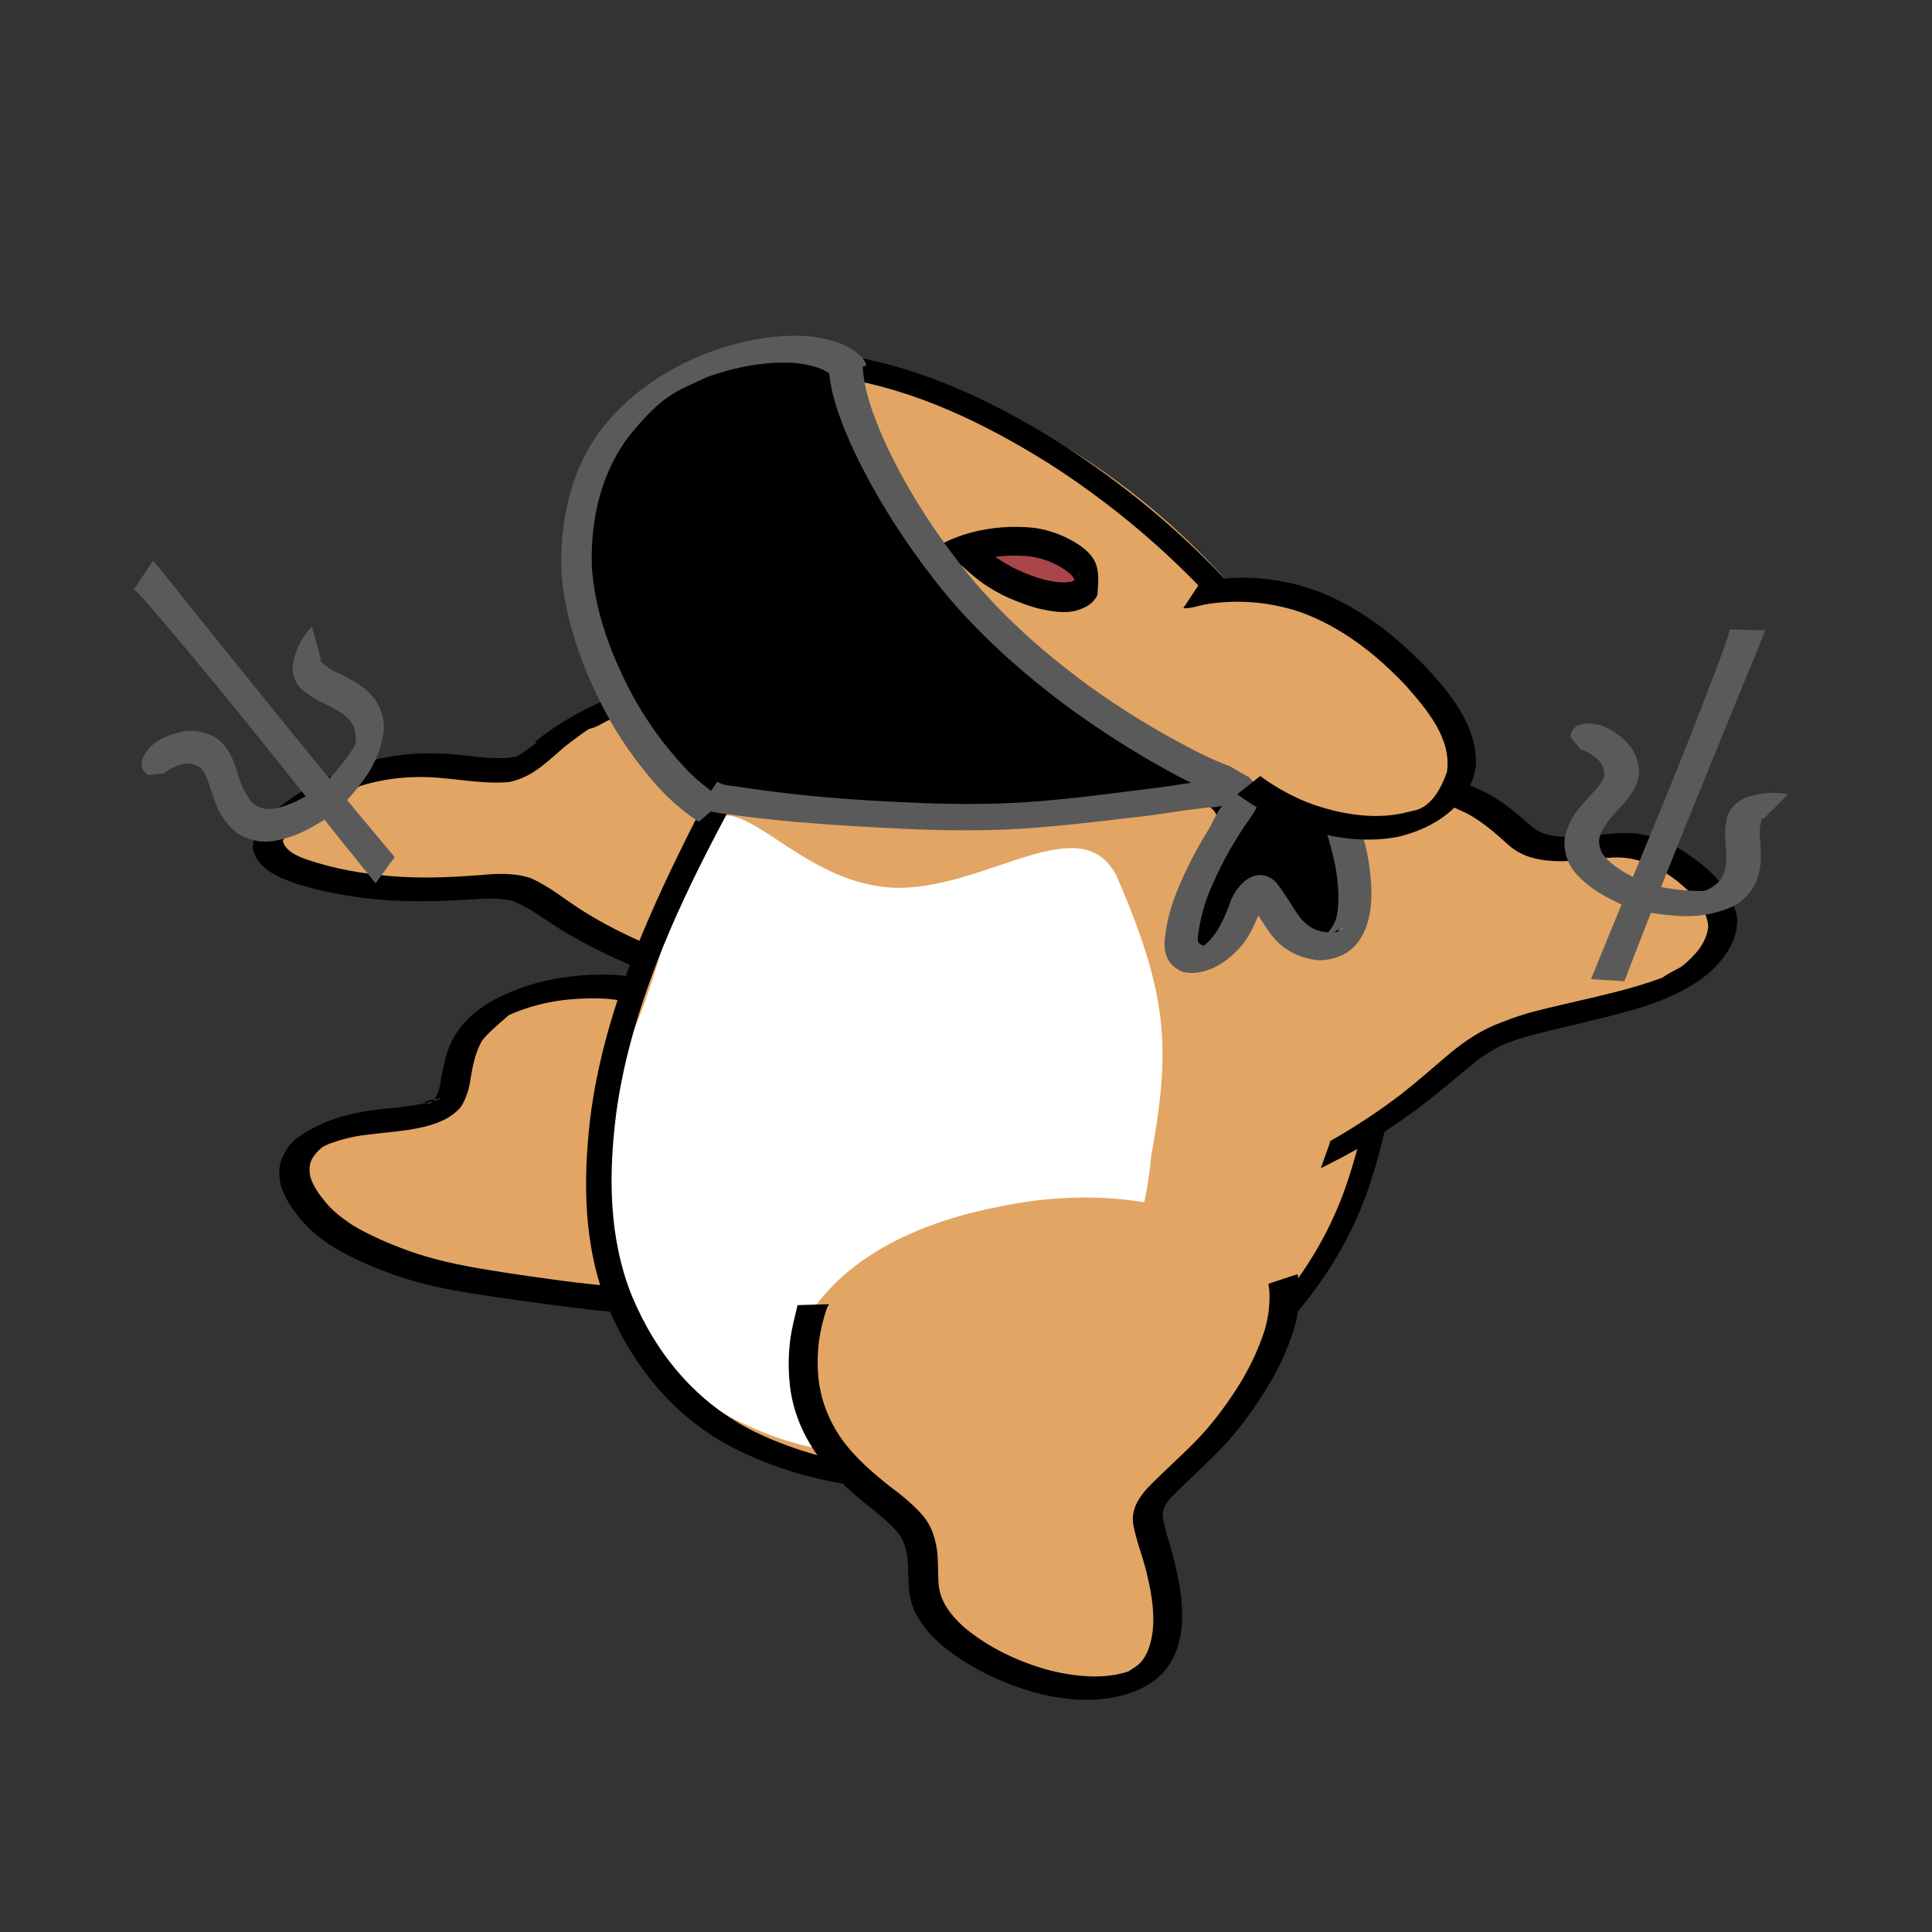 <?xml version="1.0" encoding="UTF-8" standalone="no"?>
<!-- Created with Inkscape (http://www.inkscape.org/) -->
<svg
   xmlns:dc="http://purl.org/dc/elements/1.1/"
   xmlns:cc="http://web.resource.org/cc/"
   xmlns:rdf="http://www.w3.org/1999/02/22-rdf-syntax-ns#"
   xmlns:svg="http://www.w3.org/2000/svg"
   xmlns="http://www.w3.org/2000/svg"
   xmlns:sodipodi="http://inkscape.sourceforge.net/DTD/sodipodi-0.dtd"
   xmlns:inkscape="http://www.inkscape.org/namespaces/inkscape"
   width="1000"
   height="1000"
   id="svg2"
   sodipodi:version="0.32"
   inkscape:version="0.43"
   version="1.0"
   sodipodi:docbase="/home/kkowal/tale/art/monster"
   sodipodi:docname="dancing-hamster.svg">
  <rect width="100%" height="100%" fill="#333333" stroke="none"/>
  <defs
     id="defs4" />
  <sodipodi:namedview
     id="base"
     pagecolor="#ffffff"
     bordercolor="#666666"
     borderopacity="1.0"
     inkscape:pageopacity="0.0"
     inkscape:pageshadow="2"
     inkscape:zoom="0.49497475"
     inkscape:cx="671.81598"
     inkscape:cy="648.60726"
     inkscape:document-units="px"
     inkscape:current-layer="layer1"
     showguides="true"
     inkscape:guide-bbox="true"
     inkscape:window-width="1600"
     inkscape:window-height="1125"
     inkscape:window-x="0"
     inkscape:window-y="25" />
  <g
     inkscape:label="Layer 1"
     inkscape:groupmode="layer"
     id="layer1">
    <path
       style="opacity:1;color:#000000;fill:#e2a563;fill-opacity:1;fill-rule:nonzero;stroke:none;stroke-width:1px;stroke-linecap:butt;stroke-linejoin:miter;marker:none;marker-start:none;marker-mid:none;marker-end:none;stroke-miterlimit:4;stroke-dasharray:none;stroke-dashoffset:0;stroke-opacity:1;visibility:visible;display:inline;overflow:visible"
       d="M 334.743,512.729 C 318.461,513.72 302.988,511.887 285.825,515.894 C 261.949,515.039 239.342,533.781 236.71,556.449 C 225.007,577.497 198.499,589.201 174.073,585.745 C 152.53,586.718 142.162,617.315 158.871,630.266 C 177.578,651.29 207.041,657.571 233.638,664.527 C 268.7,673.21 305.092,675.799 341.211,675.582 C 365.86,668.916 384.211,646.279 386.124,622.047 C 398.541,583.352 379.178,537.565 341.669,518.531 C 339.207,516.775 336.848,514.872 334.743,512.729 z "
       id="path8862"
       sodipodi:nodetypes="cccccccccc" />
    <path
       style="opacity:1;color:#000000;fill:#e2a563;fill-opacity:1;fill-rule:nonzero;stroke:none;stroke-width:1px;stroke-linecap:butt;stroke-linejoin:miter;marker:none;marker-start:none;marker-mid:none;marker-end:none;stroke-miterlimit:4;stroke-dasharray:none;stroke-dashoffset:0;stroke-opacity:1;visibility:visible;display:inline;overflow:visible"
       d="M 356.314,357.322 C 328.159,352.082 298.235,366.089 283.144,388.975 C 264.97,403.731 238.965,402.975 217.069,397.882 C 188.79,395.693 158.705,404.284 138.948,424.331 C 130.21,438.955 148.361,458.945 164.757,453.016 C 200.406,450.48 235.433,458.841 270.607,462.803 C 297.991,470.437 315.538,498.517 345.538,499.437 C 375.693,498.337 399.72,478.545 421.851,461.094 C 449.514,438.837 443.296,391.475 412.391,374.644 C 396.073,363.65 376.195,357.913 356.314,357.322 z "
       id="path8803" />
    <path
       style="opacity:1;color:#000000;fill:#000000;fill-opacity:1;fill-rule:nonzero;stroke:none;stroke-width:1px;stroke-linecap:butt;stroke-linejoin:miter;marker:none;marker-start:none;marker-mid:none;marker-end:none;stroke-miterlimit:4;stroke-dasharray:none;stroke-dashoffset:0;stroke-opacity:1;visibility:visible;display:inline;overflow:visible"
       id="path7841"
       d="M 332.609,521.03 C 334.539,523.65 330.775,520.9 329.979,520.51 C 319.723,516.347 308.41,516.348 297.479,517.097 C 283.897,517.977 270.889,521.482 258.888,527.541 C 275.024,517.017 253.294,532.626 249.258,539.08 C 245.972,544.917 244.763,551.455 243.614,557.913 C 242.981,563.268 241.434,568.216 238.619,572.855 C 232.04,580.729 221.291,583.188 211.418,584.825 C 203.915,585.897 196.351,586.493 188.836,587.481 C 182.577,588.227 176.523,589.846 170.624,591.928 C 154.688,599.418 178.579,587.152 168.527,592.755 C 165.433,594.473 163.325,596.947 161.517,599.809 C 159.899,602.808 160.086,605.805 160.574,609.014 C 162.128,614.047 165.29,618.388 168.666,622.456 C 172.315,626.842 176.846,630.35 181.607,633.558 C 186.226,636.562 191.225,638.952 196.246,641.267 C 201.573,643.723 207.056,645.841 212.597,647.809 C 218.542,649.918 224.645,651.574 230.784,653.075 C 238.252,654.805 245.803,656.191 253.376,657.425 C 263.72,659.115 274.095,660.618 284.482,662.042 C 294.41,663.425 304.368,664.594 314.348,665.566 C 320.899,666.212 327.471,666.62 334.048,666.917 C 336.48,667.021 338.915,667.072 341.349,667.127 L 332.593,679.977 C 330.118,679.876 327.643,679.779 325.171,679.619 C 318.523,679.178 311.884,678.623 305.268,677.856 C 295.268,676.713 285.291,675.405 275.327,674.006 C 264.859,672.555 254.395,671.076 243.96,669.423 C 236.179,668.115 228.395,666.759 220.752,664.827 C 214.391,663.182 208.069,661.383 201.923,659.092 C 196.207,656.97 190.542,654.722 185.041,652.124 C 179.695,649.589 174.43,646.873 169.573,643.539 C 164.308,639.839 159.397,635.693 155.343,630.764 C 151.366,625.852 147.729,620.612 145.671,614.67 C 144.496,610.104 143.967,605.566 145.456,600.976 C 147.016,596.736 149.147,592.88 152.753,589.87 C 159.799,584.313 168.235,580.562 176.897,577.894 C 183.29,576.133 189.808,574.881 196.43,574.215 C 203.83,573.385 211.283,572.801 218.58,571.314 C 241.612,565.93 211.503,570.35 222.625,571.344 C 225.977,568.4 227.361,564.895 227.924,560.507 C 229.26,553.396 230.423,546.182 233.51,539.524 C 239.948,526.772 250.446,519.296 264.052,513.6 C 277.015,508.005 291.058,505.313 305.233,504.608 C 317.469,504.111 330.099,504.643 341.324,509.794 C 344.553,511.605 347.363,513.567 348.492,517.088 L 332.609,521.03 z " />
    <path
       style="opacity:1;color:#000000;fill:#000000;fill-opacity:1;fill-rule:nonzero;stroke:none;stroke-width:1px;stroke-linecap:butt;stroke-linejoin:miter;marker:none;marker-start:none;marker-mid:none;marker-end:none;stroke-miterlimit:4;stroke-dasharray:none;stroke-dashoffset:0;stroke-opacity:1;visibility:visible;display:inline;overflow:visible"
       id="path7831"
       d="M 366.276,357.185 C 368.431,360.437 360.192,359.33 356.768,359.842 C 342.003,362.411 327.767,367.232 314.136,373.165 C 299.798,381.324 312.396,371.194 292.359,386.406 C 283.544,393.921 275.869,402.196 263.641,404.759 C 251.96,405.837 240.271,403.75 228.657,402.712 C 214.494,401.373 200.304,402.539 186.762,406.729 C 160.048,418.133 178.051,407.859 160.241,420.078 C 154.586,424.263 149.048,428.95 146.402,435.421 C 148.249,442.078 157.718,444.56 163.935,446.546 C 178.361,450.853 193.365,453.061 208.427,453.886 C 221.93,454.62 235.443,453.955 248.906,452.932 C 257.612,452.06 266.262,451.767 274.615,454.487 C 283.865,458.541 291.67,464.981 300.04,470.425 C 315.785,480.657 333.142,488.293 350.667,495.271 C 352.023,495.797 353.379,496.323 354.736,496.849 L 344.67,507.17 C 343.305,506.625 341.94,506.08 340.576,505.535 C 322.668,498.233 304.883,490.422 288.633,480.083 C 280.737,475.115 273.223,469.09 264.262,465.992 C 256.588,464.617 248.842,465.142 241.082,465.735 C 227.379,466.517 213.631,466.861 199.925,465.886 C 184.297,464.724 168.739,462.188 153.809,457.542 C 143.99,454.231 132.633,449.574 130.802,438.656 C 131.505,429.614 138.015,423.03 145.013,417.387 C 159.077,406.465 175.789,398.719 193.009,393.524 C 207.501,389.782 222.53,389.138 237.432,390.681 C 248.159,391.694 259.555,393.961 270.081,390.956 C 273.683,389.035 279.803,385.567 263.38,394.46 C 258.324,397.198 282.558,382.616 276.919,383.961 C 289.592,373.621 304.224,365.874 319.544,359.649 C 333.874,353.925 348.721,349.183 364.063,346.688 C 369.115,346.009 375.514,344.239 379.526,347.931 L 366.276,357.185 z " />
    <path
       style="opacity:1;color:#000000;fill:#e2a563;fill-opacity:1;fill-rule:nonzero;stroke:none;stroke-width:1px;stroke-linecap:butt;stroke-linejoin:miter;marker:none;marker-start:none;marker-mid:none;marker-end:none;stroke-miterlimit:4;stroke-dasharray:none;stroke-dashoffset:0;stroke-opacity:1;visibility:visible;display:inline;overflow:visible"
       d="M 318.979,674.479 C 359.509,758.169 479.585,790.379 561.948,744.578 C 689.86,698.899 758.075,545.234 707.259,424.822 C 668.631,305.638 559.734,208.47 430.898,184.67 C 352.316,181.339 309.923,249.709 323.363,311.1 C 326.842,353.883 375.215,386.627 362.476,431.498 C 338.163,487.098 303.257,543.421 309.549,604.887 C 309.359,628.346 312.322,651.879 318.979,674.479 z "
       id="path3141"
       sodipodi:nodetypes="cccccccc" />
    <path
       style="opacity:1;color:#000000;fill:#a9464a;fill-opacity:1;fill-rule:nonzero;stroke:none;stroke-width:1px;stroke-linecap:butt;stroke-linejoin:miter;marker:none;marker-start:none;marker-mid:none;marker-end:none;stroke-miterlimit:4;stroke-dasharray:none;stroke-dashoffset:0;stroke-opacity:1;visibility:visible;display:inline;overflow:visible"
       d="M 503.996,286 C 514.395,280.638 526.71,279.996 538.211,281.55 C 544.93,282.281 552.023,283.277 557.582,287.259 C 562.334,291.944 562.964,299.827 559.153,305.212 C 556.332,307.863 552.074,307.094 548.529,306.791 C 538.465,306.004 529.175,301.772 520.475,297.147 C 515.023,294.697 509.8,291.563 505.768,287.232 C 505.207,286.785 504.619,286.366 503.996,286 z "
       id="path9009" />
    <path
       style="opacity:1;color:#000000;fill:#ffffff;fill-opacity:1;fill-rule:nonzero;stroke:none;stroke-width:1px;stroke-linecap:butt;stroke-linejoin:miter;marker:none;marker-start:none;marker-mid:none;marker-end:none;stroke-miterlimit:4;stroke-dasharray:none;stroke-dashoffset:0;stroke-opacity:1;visibility:visible;display:inline;overflow:visible"
       d="M 327.048,535.786 C 317.939,573.215 298.037,610.958 307.966,650.177 C 329.153,725.986 425.41,773.548 501.969,743.785 C 558.494,716.485 590.929,656.694 595.897,597.941 C 606.521,540.757 603.684,513.283 578.211,453.976 C 560.111,417.218 512.345,459.5 464.824,459.56 C 407.636,458.637 376.826,392.747 359.691,437.791 C 352.706,447.562 343.589,497.624 327.048,535.786 z "
       id="path4996"
       sodipodi:nodetypes="cccccccc" />
    <path
       style="opacity:1;color:#000000;fill:#000000;fill-opacity:1;fill-rule:nonzero;stroke:none;stroke-width:1px;stroke-linecap:butt;stroke-linejoin:miter;marker:none;marker-start:none;marker-mid:none;marker-end:none;stroke-miterlimit:4;stroke-dasharray:none;stroke-dashoffset:0;stroke-opacity:1;visibility:visible;display:inline;overflow:visible"
       id="path2216"
       d="M 359.157,414.79 C 360.261,417.381 353.925,404.853 353.092,403.266 C 341.864,382.47 332.727,360.724 325.869,338.265 C 318.31,312.16 315.286,284.648 319.671,257.787 C 323.742,234.499 336.076,214.201 355.886,200.104 C 382.328,181.972 413.137,179.772 444.204,185.065 C 483.477,192.587 519.184,210.574 552.241,231.617 C 592.091,257.623 627.729,289.357 656.829,326.161 C 688.892,367.598 709.603,415.514 719.836,465.934 C 728.663,515.123 724.602,565.56 708.996,613.082 C 694.741,655.947 665.933,691.206 629.152,718.591 C 590.45,746.33 545.005,763.061 497.277,769.223 C 457.194,774.007 417.143,767.882 381.213,750.282 C 349.411,734.326 327.841,707.645 314.611,676.29 C 302.039,645.271 301.675,611.878 305.442,579.256 C 309.164,548.936 318.043,519.519 329.284,491.029 C 338.601,467.845 349.423,445.247 360.789,422.924 C 363.496,417.617 366.251,412.334 369.021,407.058 L 384.187,406.681 C 381.291,411.93 378.399,417.182 375.578,422.469 C 363.8,444.517 352.656,466.902 343.225,489.971 C 331.937,517.95 322.859,546.833 318.896,576.662 C 314.924,608.237 315.006,640.619 327.052,670.733 C 339.593,700.75 360.283,726.128 390.803,741.171 C 425.751,757.979 464.69,763.369 503.446,758.314 C 544.071,752.605 583.276,739.622 616.555,716.32 C 653.06,690.131 681.909,656.112 696.512,614.337 C 712.539,567.829 716.937,518.239 708.415,469.858 C 698.566,420.226 678.225,373.07 646.372,332.518 C 617.365,296.43 582.297,265.063 542.697,239.75 C 510.055,219.378 474.682,202.109 435.911,195.704 C 412.581,192.42 374.456,197.591 370.13,202.961 C 350.693,215.093 338.272,233.621 333.84,255.408 C 328.918,281.26 331.631,307.917 338.897,333.141 C 345.619,355.146 354.687,376.466 366.594,396.396 C 369.43,401.183 372.739,405.815 375.043,410.846 L 359.157,414.79 z " />
    <path
       style="opacity:1;color:#000000;fill:#000000;fill-opacity:1;fill-rule:nonzero;stroke:none;stroke-width:1px;stroke-linecap:butt;stroke-linejoin:miter;marker:none;marker-start:none;marker-mid:none;marker-end:none;stroke-miterlimit:4;stroke-dasharray:none;stroke-dashoffset:0;stroke-opacity:1;visibility:visible;display:inline;overflow:visible"
       id="path2226"
       d="M 472.467,307.569 C 469.79,308.098 471.174,306.659 471.813,303.817 C 472.966,298.615 475.088,293.785 478.13,289.354 C 484.023,281.922 493.01,278.464 502.042,275.802 C 512.757,272.896 523.854,272.069 534.902,273.162 C 543.881,274.352 552.164,277.68 559.493,282.704 C 569.292,289.947 568.936,296.21 568.015,307.938 C 565.684,312.821 561.358,314.889 556.22,316.282 C 550.515,317.402 544.783,316.533 539.176,315.35 C 533.383,314.069 527.878,311.925 522.466,309.618 C 517.839,307.605 513.507,305.072 509.325,302.326 C 505.825,299.955 502.69,297.151 499.541,294.379 C 498.942,293.847 498.354,293.305 497.76,292.768 L 504.103,278.612 C 504.689,279.149 505.281,279.681 505.862,280.223 C 508.759,282.842 511.619,285.51 514.746,287.88 C 518.436,290.519 522.309,292.91 526.467,294.83 C 531.338,297.029 536.312,299.048 541.564,300.27 C 545.934,301.177 550.388,302.086 554.814,300.977 C 557.401,299.621 558.703,298.82 558.158,295.753 C 556.775,314.933 560.068,302.474 553.768,296.864 C 547.945,292.077 540.919,289.171 533.325,288.021 C 523.339,286.945 513.28,287.8 503.641,290.591 C 496.233,293.014 488.973,296.064 485.167,303.005 C 483.287,307.239 481.831,311.61 481.395,316.222 C 481.204,318.717 481.735,320.32 479.512,321.736 L 472.467,307.569 z " />
    <path
       style="opacity:1;color:#000000;fill:#e2a563;fill-opacity:1;fill-rule:nonzero;stroke:none;stroke-width:1px;stroke-linecap:butt;stroke-linejoin:miter;marker:none;marker-start:none;marker-mid:none;marker-end:none;stroke-miterlimit:4;stroke-dasharray:none;stroke-dashoffset:0;stroke-opacity:1;visibility:visible;display:inline;overflow:visible"
       d="M 684.866,598.361 C 726.58,578.82 756.645,540.472 802.254,527.884 C 830.114,523.439 860.777,518.071 880.659,497.086 C 897.246,472.256 872.629,434.534 841.97,438.005 C 810.151,441.296 779.737,428.056 753.002,412.975 C 721.101,400.778 678.961,408.403 659.594,437.109 C 643.38,463.634 637.099,494.453 621.057,521.058 C 610.834,546.982 615.704,580.363 639.55,598.065 C 651.3,606.2 667.139,609.337 681.053,604.885 C 683.267,603.425 684.861,600.978 684.866,598.361 z "
       id="path7843" />
    <path
       style="opacity:1;color:#000000;fill:#000000;fill-opacity:1;fill-rule:nonzero;stroke:none;stroke-width:1px;stroke-linecap:butt;stroke-linejoin:miter;marker:none;marker-start:none;marker-mid:none;marker-end:none;stroke-miterlimit:4;stroke-dasharray:none;stroke-dashoffset:0;stroke-opacity:1;visibility:visible;display:inline;overflow:visible"
       d="M 635.171,404.937 C 503.818,342.89 467.426,294.2 444.346,208.895 C 439.627,186.712 418.401,169.951 395.537,180.159 C 367.73,188.663 339.598,201.911 321.283,224.284 C 291.073,263.369 293.516,319.068 319.365,359.594 C 329.908,381.46 341.912,409.144 369.78,413.891 C 403.83,418.631 438.47,416.412 472.534,421.301 C 507.61,424.425 543.106,420.125 578.159,415.722 C 606.607,416.206 614.087,406.256 627.898,419.145 C 643.707,438.622 604.999,467.486 612.63,487.928 C 633.587,521.54 647.267,437.962 668.297,480.471 C 686.274,501.24 703.38,473.559 706.148,450.069 C 701.236,423.322 694.1,404.545 669.645,408.551 C 658.221,409.284 644.809,413.05 635.171,404.937 z "
       id="path10839"
       sodipodi:nodetypes="cccccccccccccc" />
    <path
       style="opacity:1;color:#000000;fill:#5a5a5a;fill-opacity:1;fill-rule:nonzero;stroke:none;stroke-width:1px;stroke-linecap:butt;stroke-linejoin:miter;marker:none;marker-start:none;marker-mid:none;marker-end:none;stroke-miterlimit:4;stroke-dasharray:none;stroke-dashoffset:0;stroke-opacity:1;visibility:visible;display:inline;overflow:visible"
       id="path10827"
       d="M 446.589,184.802 C 446.406,186.684 446.536,188.577 446.585,190.462 C 447.391,202.594 451.779,214.166 456.483,225.353 C 467.205,249.714 481.679,272.413 498.173,293.571 C 516.503,316.803 538.824,336.774 562.89,354.473 C 580.303,367.068 598.713,378.387 617.951,388.26 C 627.772,393.396 638.058,397.63 648.774,400.716 C 651.711,401.55 654.713,402.126 657.719,402.676 L 646.775,416.083 C 643.573,415.331 640.377,414.553 637.257,413.522 C 626.27,409.855 615.729,405.136 605.662,399.545 C 586.417,389.068 567.996,377.23 550.495,364.258 C 526.139,345.9 503.508,325.338 484.774,301.626 C 467.894,279.979 452.977,256.862 441.446,232.179 C 436.13,220.379 431.207,208.219 429.415,195.41 C 429.187,193.345 428.985,191.279 428.839,189.208 L 446.589,184.802 z " />
    <path
       style="opacity:1;color:#000000;fill:#000000;fill-opacity:1;fill-rule:nonzero;stroke:none;stroke-width:1px;stroke-linecap:butt;stroke-linejoin:miter;marker:none;marker-start:none;marker-mid:none;marker-end:none;stroke-miterlimit:4;stroke-dasharray:none;stroke-dashoffset:0;stroke-opacity:1;visibility:visible;display:inline;overflow:visible"
       id="path7839"
       d="M 654.327,408.685 C 658.513,403.203 667.233,400.857 674.124,398.761 C 687.399,394.706 701.117,393.882 714.926,395.051 C 732.779,396.968 750.368,401.422 766.495,409.046 C 776.93,413.619 785.083,421.203 793.524,428.379 C 799.89,433.293 807.927,433.324 815.716,433.072 C 825.604,432.414 835.374,430.913 845.302,431.258 C 858.467,432.415 869.85,438.78 879.881,446.651 C 889.414,454.272 897.181,463.508 899.183,475.4 C 899.54,486.262 893.495,495.008 885.861,502.49 C 875.04,511.931 861.41,517.787 847.571,522.018 C 836.506,525.304 825.247,527.94 814.009,530.618 C 805.544,532.617 797.073,534.602 788.717,536.988 C 782.761,538.655 777.042,540.949 771.473,543.543 C 772.477,542.969 767.362,545.683 768.398,545.162 C 787.91,535.33 770.621,544.337 765.828,547.873 C 757.299,554.569 749.215,561.759 740.728,568.504 C 729.72,577.154 718.117,585.094 706.144,592.475 C 698.939,597.022 691.258,600.778 683.652,604.663 L 688.697,590.556 C 670.754,599.768 687.207,591.487 691.149,589.1 C 703.14,582.135 714.693,574.471 725.622,566.055 C 734.08,559.401 742.124,552.299 750.306,545.343 C 758.383,538.717 766.876,532.912 776.997,529.238 C 782.956,526.854 789.043,524.779 795.301,523.225 C 803.745,521.081 812.248,519.166 820.736,517.191 C 831.81,514.609 842.898,511.985 853.675,508.409 C 881.824,498.372 843.178,514.67 870.42,500.296 C 877.115,494.847 883.226,488.386 884.181,479.668 C 883.436,469.657 875.592,462.141 867.956,455.903 C 858.915,449.041 848.649,443.766 836.83,443.787 C 827.023,444.073 817.317,445.649 807.499,445.786 C 797.817,445.619 788.424,444.111 781.051,437.584 C 773.315,430.643 765.594,423.63 755.776,419.379 C 740.382,412.27 723.565,408.133 706.526,406.9 C 693.416,406.309 680.315,407.937 668.107,412.709 C 655.549,418.318 670.485,410.734 670.616,410.608 L 654.327,408.685 z " />
    <path
       style="opacity:1;color:#000000;fill:#5a5a5a;fill-opacity:1;fill-rule:nonzero;stroke:none;stroke-width:1px;stroke-linecap:butt;stroke-linejoin:miter;marker:none;marker-start:none;marker-mid:none;marker-end:none;stroke-miterlimit:4;stroke-dasharray:none;stroke-dashoffset:0;stroke-opacity:1;visibility:visible;display:inline;overflow:visible"
       id="path10829"
       d="M 371.232,404.612 C 374.297,406.621 378.457,406.635 382.091,407.209 C 394.658,409.197 407.296,410.706 419.963,411.97 C 439.597,413.863 459.307,414.975 479.023,415.717 C 496.327,416.365 513.665,416.287 530.95,415.226 C 543.617,414.391 556.238,413.011 568.833,411.49 C 577.357,410.468 585.866,409.333 594.391,408.315 C 600.87,407.606 607.295,406.531 613.737,405.578 C 620.6,404.651 627.471,403.772 634.359,403.028 C 640.271,402.336 646.049,401.334 650.858,405.119 C 655.876,413.767 647.387,422.452 642.718,429.797 C 636.463,439.363 631.164,449.437 626.691,459.865 C 623.53,467.189 621.454,474.827 620.297,482.652 C 619.608,487.562 619.738,488.278 623.168,489.549 C 637.253,481.471 612.531,499.265 626.118,486.738 C 630.983,481.598 633.62,475.131 636.197,468.764 C 638.94,458.882 649.517,447.246 659.862,456.026 C 664.748,461.672 668.117,468.32 672.49,474.33 C 677.254,480.721 683.741,483.426 691.671,482.38 C 691.081,483.458 695.959,479.777 694.816,480.312 C 677.89,488.225 689.474,484.548 691.968,474.035 C 693.426,465.841 692.686,457.539 691.361,449.385 C 690.078,442.36 688.14,435.464 685.877,428.675 C 684.332,423.847 682.244,419.235 679.781,414.782 L 695.557,406.666 C 698.237,411.597 700.569,416.673 702.236,422.01 C 704.6,429.179 706.668,436.445 708.044,443.853 C 709.576,452.853 710.461,461.985 709.294,471.084 C 707.082,485.047 700.245,496.415 682.823,497.054 C 672.309,496.094 663.616,491.532 657.494,483.136 C 653.56,477.735 650.374,471.728 645.822,466.816 C 652.731,464.405 661.516,456.472 653.957,467.538 C 650.978,474.548 648.398,481.797 643.776,488.027 C 636.562,497.264 624.683,505.742 612.171,503.076 C 604.679,499.876 602.103,493.786 602.878,486.145 C 603.767,477.55 605.994,469.17 609.266,461.115 C 613.725,450.249 619.038,439.727 625.338,429.718 C 628.348,424.872 632.331,413.422 636.722,416.006 C 635.514,416.502 629.212,418.156 625.706,417.905 C 618.922,418.701 612.142,419.549 605.397,420.611 C 598.889,421.626 592.361,422.509 585.805,423.193 C 577.324,424.157 568.855,425.213 560.366,426.111 C 547.667,427.461 534.947,428.707 522.181,429.307 C 504.728,430.04 487.245,429.871 469.797,429.071 C 449.912,428.167 430.033,427.006 410.206,425.286 C 397.3,424.087 384.432,422.594 371.605,420.77 C 369.648,420.494 358.982,417.716 361.449,419.436 L 371.232,404.612 z " />
    <path
       style="opacity:1;color:#000000;fill:#e2a563;fill-opacity:1;fill-rule:nonzero;stroke:none;stroke-width:1px;stroke-linecap:butt;stroke-linejoin:miter;marker:none;marker-start:none;marker-mid:none;marker-end:none;stroke-miterlimit:4;stroke-dasharray:none;stroke-dashoffset:0;stroke-opacity:1;visibility:visible;display:inline;overflow:visible"
       d="M 650.019,407.274 C 674.353,426.147 707.875,434.909 738.595,427.619 C 755.323,419.809 761.578,396.927 750.803,382.369 C 742.352,360.96 730.109,339.072 708.703,327.236 C 682.233,309.783 648.344,299.089 616.351,307.09 C 603.07,310.622 593.323,323.912 595.748,337.126 C 597.253,354.597 608.567,369.366 619.676,382.592 C 627.267,390.557 636.445,397.051 646.331,402.184 C 647.9,403.618 649.238,405.325 650.019,407.274 z "
       id="path5996" />
    <path
       style="opacity:1;color:#000000;fill:#000000;fill-opacity:1;fill-rule:nonzero;stroke:none;stroke-width:1px;stroke-linecap:butt;stroke-linejoin:miter;marker:none;marker-start:none;marker-mid:none;marker-end:none;stroke-miterlimit:4;stroke-dasharray:none;stroke-dashoffset:0;stroke-opacity:1;visibility:visible;display:inline;overflow:visible"
       id="path2220"
       d="M 621.223,301.53 C 620.545,299.88 629.726,299.864 632.333,299.607 C 649.466,297.872 666.406,300.272 682.444,306.148 C 704.81,314.934 723.563,329.991 739.645,346.979 C 752.315,360.932 764.95,377.212 763.834,396.573 C 761.026,416.517 742.589,428.898 723.122,433.234 C 705.489,436.528 687.425,433.451 670.765,427.588 C 659.807,423.626 649.707,417.894 640.415,411.123 L 652.254,401.675 C 660.961,408.001 670.471,413.286 680.804,416.804 C 696.374,421.925 713.299,424.499 729.423,420.12 C 731.906,419.314 741.784,419.967 748.94,399.603 C 751.476,382.29 738.578,367.344 727.695,354.906 C 712.359,338.66 694.292,324.37 672.615,316.647 C 657.173,311.602 640.976,310.133 624.831,312.676 C 620.791,313.309 616.237,315.103 612.469,314.795 L 621.223,301.53 z " />
    <path
       style="opacity:1;color:#000000;fill:#e2a563;fill-opacity:1;fill-rule:nonzero;stroke:none;stroke-width:1px;stroke-linecap:butt;stroke-linejoin:miter;marker:none;marker-start:none;marker-mid:none;marker-end:none;stroke-miterlimit:4;stroke-dasharray:none;stroke-dashoffset:0;stroke-opacity:1;visibility:visible;display:inline;overflow:visible"
       d="M 417.71,682.408 C 438.483,648.746 478.723,631.978 517.269,624.541 C 560.986,615.299 609.586,618.849 647.832,642.572 C 668.609,659.193 667.158,690.287 653.078,710.453 C 643.833,729.089 631.403,746.181 617.139,761.617 C 604.635,768.461 590.096,780.398 594.052,795.8 C 601.086,814.401 612.506,835.672 601.883,855.124 C 593.459,873.575 566.878,881.346 549.378,869.823 C 531.591,862.706 513.034,857.327 494.982,851.077 C 481.194,842.562 478.176,825.064 481.069,810.74 C 478.877,795.743 465.857,785.046 453.003,777.683 C 434.064,759.626 426.416,734.24 417.314,710.967 C 415.728,701.479 417.812,691.925 417.71,682.408 z "
       id="path8860" />
    <path
       style="opacity:1;color:#000000;fill:#000000;fill-opacity:1;fill-rule:nonzero;stroke:none;stroke-width:1px;stroke-linecap:butt;stroke-linejoin:miter;marker:none;marker-start:none;marker-mid:none;marker-end:none;stroke-miterlimit:4;stroke-dasharray:none;stroke-dashoffset:0;stroke-opacity:1;visibility:visible;display:inline;overflow:visible"
       id="path6956"
       d="M 429.223,675.038 C 427.965,676.363 426.909,680.553 426.234,682.857 C 423.542,692.456 422.678,702.339 423.521,712.23 C 424.571,724.08 428.861,735.219 435.786,745.046 C 442.534,754.379 451.342,762.019 460.425,769.212 C 466.781,773.971 472.976,778.915 478.059,784.937 C 482.038,789.767 483.84,795.529 484.866,801.495 C 485.745,807.481 485.403,813.537 485.782,819.555 C 486.391,828.838 492.109,835.986 498.929,842.19 C 511.814,852.987 527.56,860.402 544.005,864.771 C 558.548,868.21 574.655,869.706 588.587,863.395 C 594.028,860.45 589.312,863.044 582.996,866.003 C 580.285,867.273 588.198,862.907 590.174,860.725 C 594.404,856.052 595.871,850.056 596.653,844.082 C 597.748,833.207 595.607,822.402 592.946,811.878 C 590.982,804.339 588.056,797.052 586.646,789.389 C 585.267,781.727 588.903,775.976 593.83,770.309 C 601.201,762.671 609.204,755.628 616.718,748.121 C 625.582,739.394 633.126,729.582 639.809,719.255 C 645.699,710.2 650.448,700.547 653.958,690.437 C 656.24,683.762 657.22,676.834 657.093,669.833 C 657.069,668.03 656.76,666.253 656.521,664.471 L 671.633,659.494 C 671.975,661.563 672.323,663.634 672.42,665.731 C 672.723,673.529 671.88,681.292 669.505,688.786 C 666.038,699.502 661.234,709.751 655.173,719.369 C 648.47,730.112 640.984,740.455 632.108,749.674 C 624.836,757.295 617.013,764.384 609.465,771.747 C 605.796,775.556 601.542,779.163 601.805,784.701 C 602.883,792.138 605.624,799.204 607.475,806.489 C 610.278,817.816 612.521,829.391 611.746,841.087 C 610.176,858.931 601.757,871.31 582.792,876.993 C 566.94,881.672 550.117,880.057 534.371,875.696 C 517.011,870.546 500.415,862.46 486.714,850.941 C 478.607,843.583 471.886,834.928 470.64,824.017 C 470.049,818.12 470.264,812.206 469.724,806.307 C 468.979,801.574 467.911,797.011 464.674,793.193 C 459.815,787.678 454.093,783.031 448.233,778.503 C 438.777,770.73 429.675,762.448 422.602,752.555 C 415.051,741.727 410.169,729.554 408.791,716.553 C 407.673,705.996 408.159,695.399 410.57,685.021 C 411.261,681.849 412.152,678.693 412.821,675.533 L 429.223,675.038 z " />
    <g
       id="g10813"
       transform="matrix(0.882,0.242,-0.254,0.843,186.39,-66.425)">
      <path
         d="M 885.47,211.615 C 885.046,219.389 884.246,227.136 883.509,234.885 C 880.707,263.579 878.145,292.296 875.542,321.008 C 873.044,348.52 870.693,376.045 868.618,403.593 C 867.904,413.235 867.186,422.878 866.481,432.521 L 848.054,436.539 C 848.947,426.851 849.861,417.164 850.743,407.475 C 853.303,379.853 856.043,352.248 858.604,324.626 C 861.23,296.071 863.559,267.489 865.418,238.874 C 865.86,231.48 866.512,224.043 866.134,216.637 L 885.47,211.615 z "
         id="path9922"
         style="opacity:1;color:#000000;fill:#5a5a5a;fill-opacity:1;fill-rule:nonzero;stroke:none;stroke-width:1px;stroke-linecap:butt;stroke-linejoin:miter;marker:none;marker-start:none;marker-mid:none;marker-end:none;stroke-miterlimit:4;stroke-dasharray:none;stroke-dashoffset:0;stroke-opacity:1;visibility:visible;display:inline;overflow:visible" />
      <path
         sodipodi:nodetypes="cccccccccccccccccccccccccccccccccccccc"
         d="M 797.441,302.468 C 795.079,292.462 808.204,289.934 815.973,291.584 C 820.884,292.572 825.315,294.646 829.582,297.189 C 834.737,300.451 837.86,305.086 840.002,310.661 C 841.631,315.887 840.871,321.007 839.426,326.146 C 837.813,330.901 835.504,335.373 833.371,339.907 C 831.351,343.999 830.173,348.291 829.563,352.776 C 829.202,356.865 830.702,359.805 833.094,362.916 C 836.741,366.499 841.504,368.267 846.22,369.971 C 851.638,371.811 857.276,372.761 862.94,373.414 C 868.221,373.874 873.483,373.265 878.709,372.56 C 883.905,371.781 889.036,370.695 894.076,369.222 C 911.181,361.213 881.722,376.263 893.807,369.709 C 897.313,367.617 899.656,364.656 901.577,361.155 C 903.071,357.728 902.898,354.21 902.506,350.597 C 901.732,346.418 900.218,342.431 898.786,338.444 C 896.919,333.966 895.971,329.304 895.429,324.52 C 895.049,319.373 897.055,315.446 900.068,311.528 C 907.152,305.163 915.638,301.86 924.783,300.877 L 915.648,318.262 C 907.42,321.032 888.978,331.407 919.399,315.308 C 917.029,316.372 915.228,316.899 914.505,319.621 C 914.56,323.37 915.171,326.935 916.695,330.433 C 918.318,334.904 919.981,339.377 921.014,344.03 C 921.907,349.061 922.359,354.116 921.103,359.145 C 919.534,364.49 917.255,369.348 913.086,373.207 C 905.378,380.048 895.813,384.729 885.76,386.935 C 880.286,388.08 874.779,389.126 869.205,389.645 C 863.31,390.103 857.386,390.261 851.529,389.253 C 845.29,388.157 839.08,386.825 833.178,384.458 C 827.131,381.899 821.242,378.975 816.886,373.892 C 813.227,368.994 810.613,363.839 810.558,357.56 C 810.653,351.868 811.534,346.382 813.841,341.118 C 815.689,336.616 817.856,332.271 819.879,327.846 C 821.134,324.702 822.439,321.627 821.848,318.173 C 820.499,314.747 818.767,312.273 815.282,310.574 C 811.911,309.101 808.478,307.723 804.722,307.853 L 797.441,302.468 z "
         id="path10811"
         style="opacity:1;color:#000000;fill:#5a5a5a;fill-opacity:1;fill-rule:nonzero;stroke:none;stroke-width:1px;stroke-linecap:butt;stroke-linejoin:miter;marker:none;marker-start:none;marker-mid:none;marker-end:none;stroke-miterlimit:4;stroke-dasharray:none;stroke-dashoffset:0;stroke-opacity:1;visibility:visible;display:inline;overflow:visible" />
    </g>
    <g
       id="g10817"
       transform="matrix(0.673,-0.596,0.624,0.643,-648.753,681.951)">
      <path
         style="opacity:1;color:#000000;fill:#5a5a5a;fill-opacity:1;fill-rule:nonzero;stroke:none;stroke-width:1px;stroke-linecap:butt;stroke-linejoin:miter;marker:none;marker-start:none;marker-mid:none;marker-end:none;stroke-miterlimit:4;stroke-dasharray:none;stroke-dashoffset:0;stroke-opacity:1;visibility:visible;display:inline;overflow:visible"
         id="path10819"
         d="M 885.47,211.615 C 885.046,219.389 884.246,227.136 883.509,234.885 C 880.707,263.579 878.145,292.296 875.542,321.008 C 873.044,348.52 870.693,376.045 868.618,403.593 C 867.904,413.235 867.186,422.878 866.481,432.521 L 848.054,436.539 C 848.947,426.851 849.861,417.164 850.743,407.475 C 853.303,379.853 856.043,352.248 858.604,324.626 C 861.23,296.071 863.559,267.489 865.418,238.874 C 865.86,231.48 866.512,224.043 866.134,216.637 L 885.47,211.615 z " />
      <path
         style="opacity:1;color:#000000;fill:#5a5a5a;fill-opacity:1;fill-rule:nonzero;stroke:none;stroke-width:1px;stroke-linecap:butt;stroke-linejoin:miter;marker:none;marker-start:none;marker-mid:none;marker-end:none;stroke-miterlimit:4;stroke-dasharray:none;stroke-dashoffset:0;stroke-opacity:1;visibility:visible;display:inline;overflow:visible"
         id="path10821"
         d="M 797.441,302.468 C 795.079,292.462 808.204,289.934 815.973,291.584 C 820.884,292.572 825.315,294.646 829.582,297.189 C 834.737,300.451 837.86,305.086 840.002,310.661 C 841.631,315.887 840.871,321.007 839.426,326.146 C 837.813,330.901 835.504,335.373 833.371,339.907 C 831.351,343.999 830.173,348.291 829.563,352.776 C 829.202,356.865 830.702,359.805 833.094,362.916 C 836.741,366.499 841.504,368.267 846.22,369.971 C 851.638,371.811 857.276,372.761 862.94,373.414 C 868.221,373.874 873.483,373.265 878.709,372.56 C 883.905,371.781 889.036,370.695 894.076,369.222 C 911.181,361.213 881.722,376.263 893.807,369.709 C 897.313,367.617 899.656,364.656 901.577,361.155 C 903.071,357.728 902.898,354.21 902.506,350.597 C 901.732,346.418 900.218,342.431 898.786,338.444 C 896.919,333.966 895.971,329.304 895.429,324.52 C 895.049,319.373 897.055,315.446 900.068,311.528 C 907.152,305.163 915.638,301.86 924.783,300.877 L 915.648,318.262 C 907.42,321.032 888.978,331.407 919.399,315.308 C 917.029,316.372 915.228,316.899 914.505,319.621 C 914.56,323.37 915.171,326.935 916.695,330.433 C 918.318,334.904 919.981,339.377 921.014,344.03 C 921.907,349.061 922.359,354.116 921.103,359.145 C 919.534,364.49 917.255,369.348 913.086,373.207 C 905.378,380.048 895.813,384.729 885.76,386.935 C 880.286,388.08 874.779,389.126 869.205,389.645 C 863.31,390.103 857.386,390.261 851.529,389.253 C 845.29,388.157 839.08,386.825 833.178,384.458 C 827.131,381.899 821.242,378.975 816.886,373.892 C 813.227,368.994 810.613,363.839 810.558,357.56 C 810.653,351.868 811.534,346.382 813.841,341.118 C 815.689,336.616 817.856,332.271 819.879,327.846 C 821.134,324.702 822.439,321.627 821.848,318.173 C 820.499,314.747 818.767,312.273 815.282,310.574 C 811.911,309.101 808.478,307.723 804.722,307.853 L 797.441,302.468 z "
         sodipodi:nodetypes="cccccccccccccccccccccccccccccccccccccc" />
    </g>
    <path
       style="opacity:1;color:#000000;fill:#5a5a5a;fill-opacity:1;fill-rule:nonzero;stroke:none;stroke-width:1px;stroke-linecap:butt;stroke-linejoin:miter;marker:none;marker-start:none;marker-mid:none;marker-end:none;stroke-miterlimit:4;stroke-dasharray:none;stroke-dashoffset:0;stroke-opacity:1;visibility:visible;display:inline;overflow:visible"
       id="path10837"
       d="M 430.693,193.623 C 432.397,196.307 430.492,193.601 429.71,193.513 C 424.29,189.751 417.668,188.591 411.154,187.85 C 395.699,186.943 380.276,190.042 365.853,195.202 C 351.285,202.329 343.785,202.957 325.25,226.174 C 310.672,245.596 305.721,269.368 306.3,292.892 C 307.795,316.57 316.323,339.301 327.589,360.258 C 334.821,373.574 343.836,385.884 354.235,397.096 C 359.723,403.058 366.036,408.169 372.867,412.649 C 373.545,413.089 374.265,413.463 374.964,413.87 L 361.752,425.354 C 360.982,424.854 360.192,424.384 359.443,423.855 C 352.242,418.805 345.685,412.999 339.887,406.495 C 329.327,394.564 320.19,381.556 312.851,367.57 C 301.354,345.5 292.711,321.722 290.657,297.017 C 289.631,272.021 294.417,246.709 308.834,225.437 C 324.286,204.055 346.733,188.994 372.402,180.436 C 388.122,175.506 404.78,172.557 421.342,174.317 C 429.462,175.668 437.61,177.682 443.988,182.951 C 445.895,184.835 447.808,186.562 448.443,189.217 L 430.693,193.623 z " />
  </g>
</svg>
